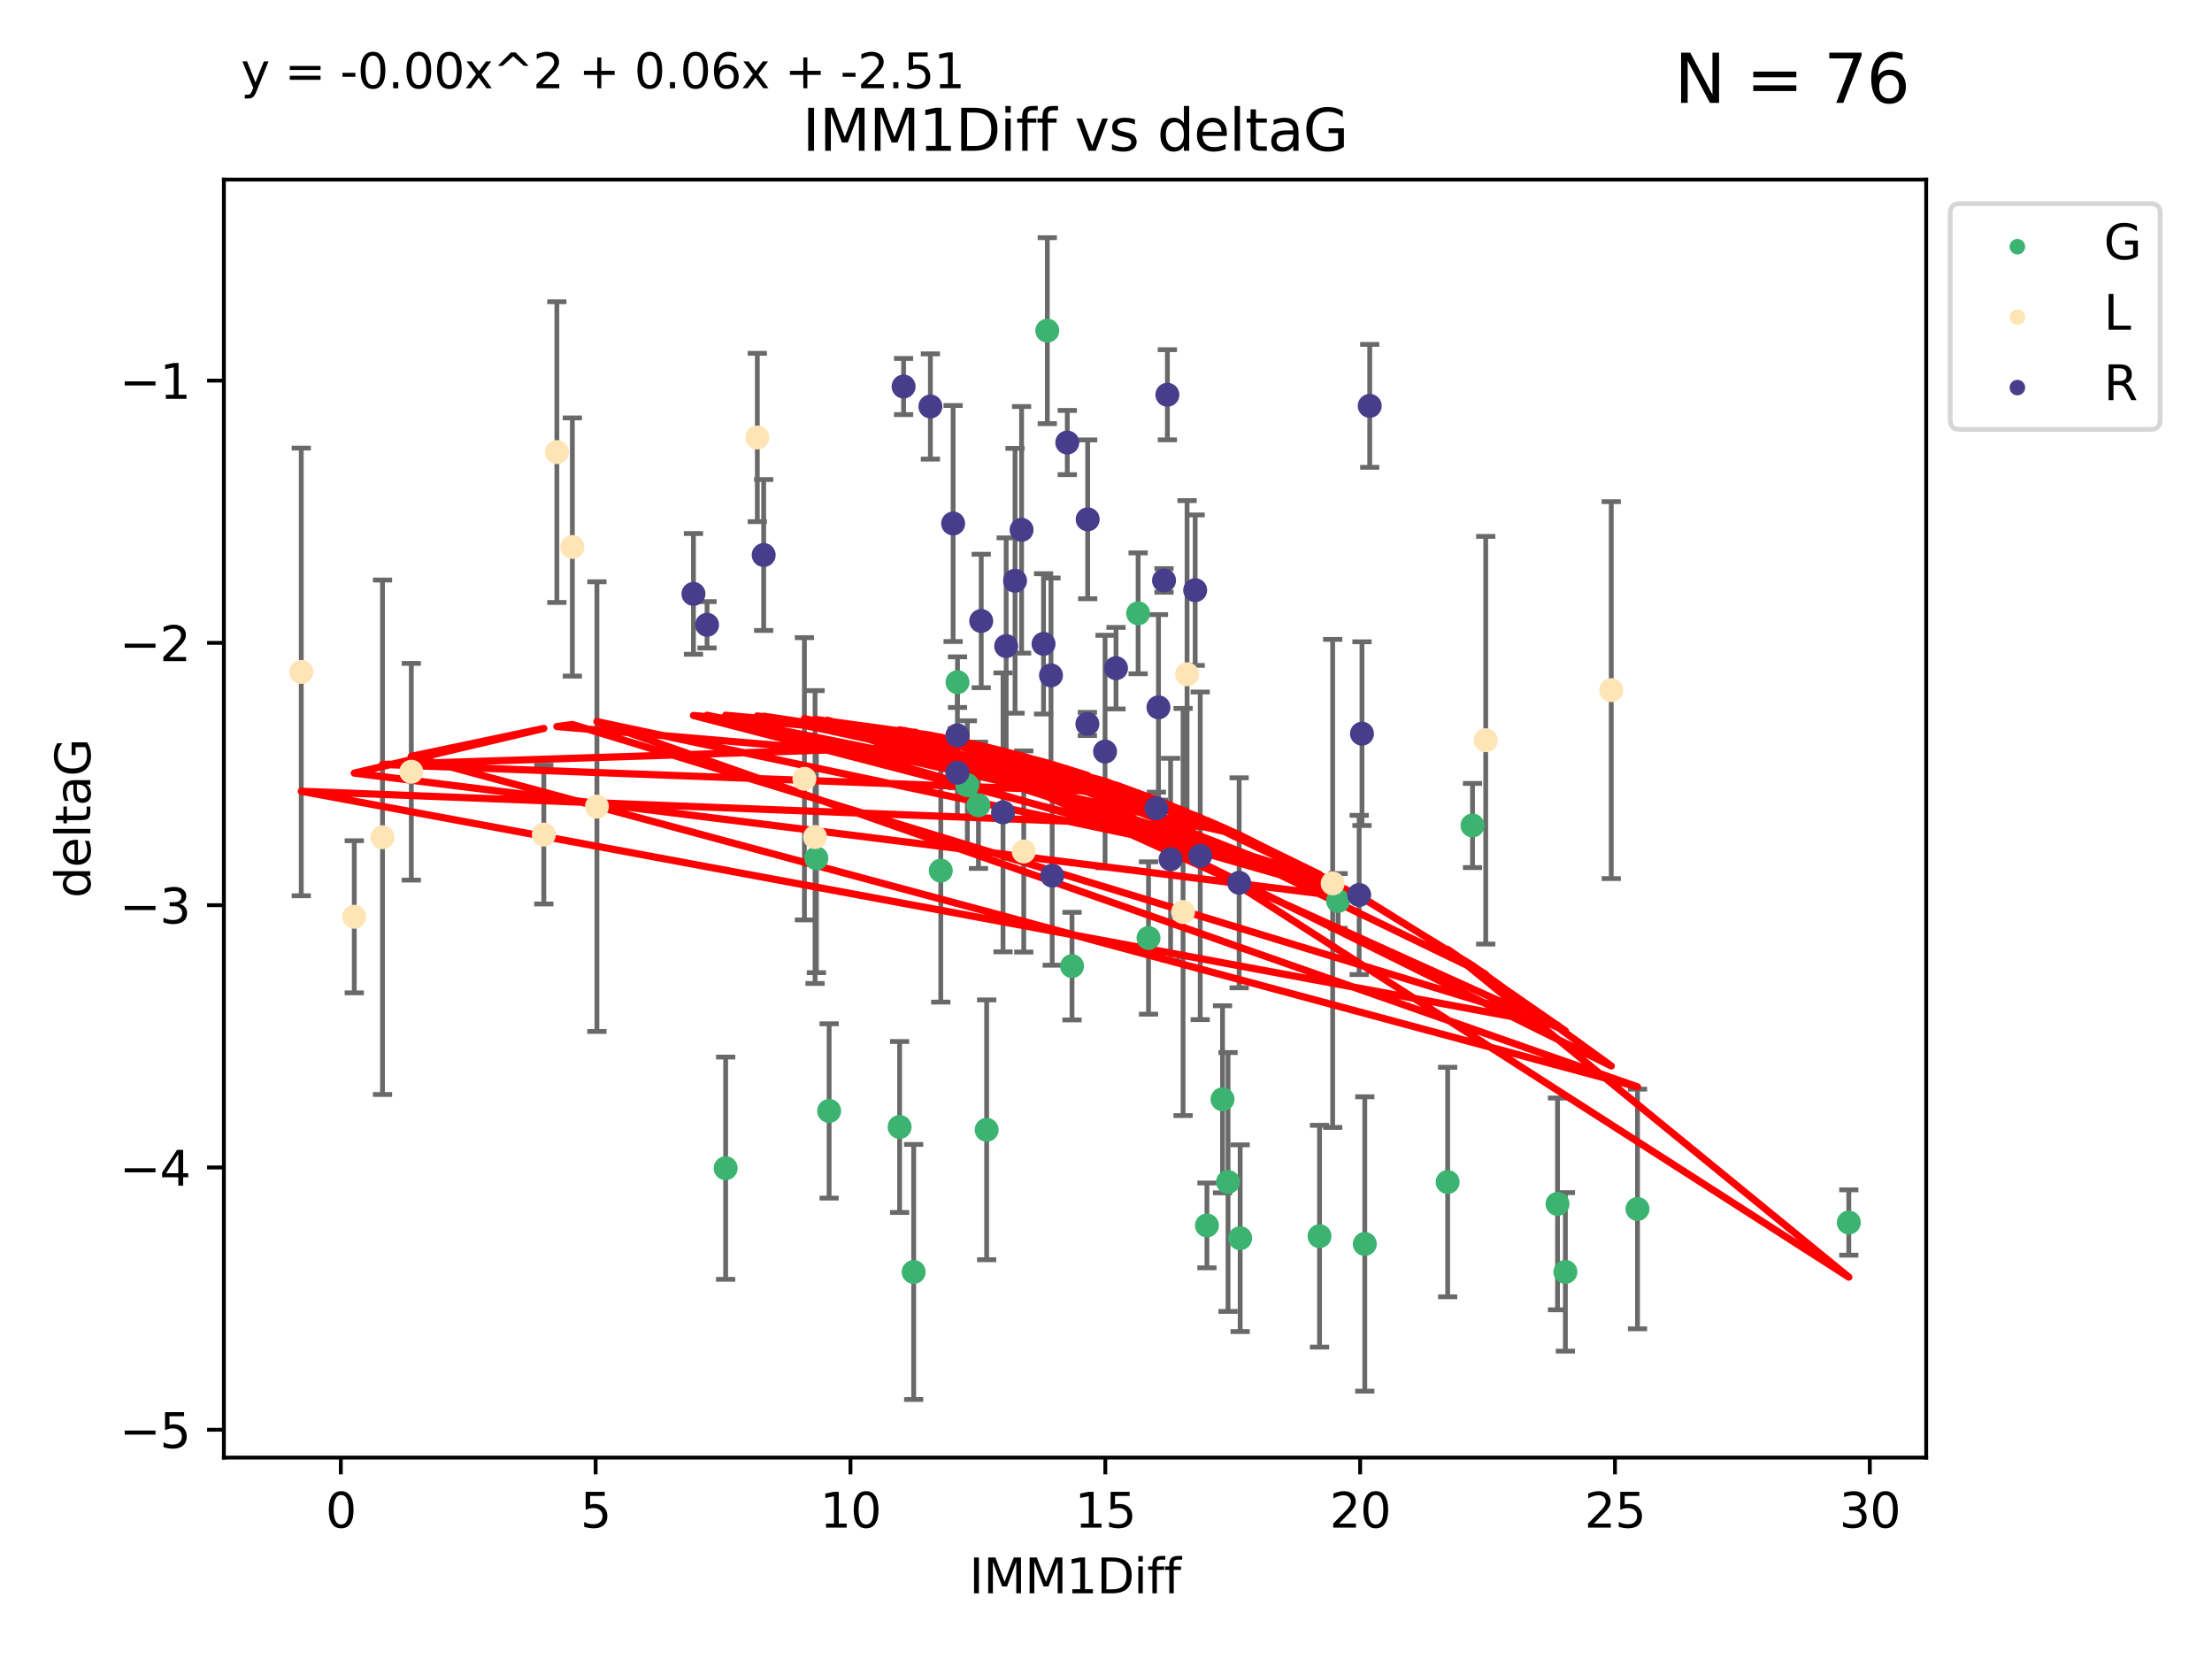 <?xml version="1.0" encoding="utf-8" standalone="no"?>
<!DOCTYPE svg PUBLIC "-//W3C//DTD SVG 1.1//EN"
  "http://www.w3.org/Graphics/SVG/1.1/DTD/svg11.dtd">
<svg xmlns:xlink="http://www.w3.org/1999/xlink" width="460.8pt" height="345.6pt" viewBox="0 0 460.8 345.6" xmlns="http://www.w3.org/2000/svg" version="1.1">
 <defs>
  <style type="text/css">*{stroke-linejoin: round; stroke-linecap: butt}</style>
 </defs>
 <g id="figure_1">
  <g id="patch_1">
   <path d="M 0 345.6 
L 460.8 345.6 
L 460.8 0 
L 0 0 
z
" style="fill: #ffffff"/>
  </g>
  <g id="axes_1">
   <g id="patch_2">
    <path d="M 46.64 303.64 
L 401.26 303.64 
L 401.26 37.411 
L 46.64 37.411 
z
" style="fill: #ffffff"/>
   </g>
   <g id="PathCollection_1">
    <defs>
     <path id="ma02cd288a6" d="M 0 1.118 
C 0.297 1.118 0.581 1 0.791 0.791 
C 1 0.581 1.118 0.297 1.118 0 
C 1.118 -0.297 1 -0.581 0.791 -0.791 
C 0.581 -1 0.297 -1.118 0 -1.118 
C -0.297 -1.118 -0.581 -1 -0.791 -0.791 
C -1 -0.581 -1.118 -0.297 -1.118 0 
C -1.118 0.297 -1 0.581 -0.791 0.791 
C -0.581 1 -0.297 1.118 0 1.118 
z
" style="stroke: #3cb371"/>
    </defs>
    <g clip-path="url(#p2b78aa87be)">
     <use xlink:href="#ma02cd288a6" x="190.336" y="264.972" style="fill: #3cb371; stroke: #3cb371"/>
     <use xlink:href="#ma02cd288a6" x="151.169" y="243.357" style="fill: #3cb371; stroke: #3cb371"/>
     <use xlink:href="#ma02cd288a6" x="284.309" y="259.141" style="fill: #3cb371; stroke: #3cb371"/>
     <use xlink:href="#ma02cd288a6" x="341.122" y="251.854" style="fill: #3cb371; stroke: #3cb371"/>
     <use xlink:href="#ma02cd288a6" x="274.881" y="257.518" style="fill: #3cb371; stroke: #3cb371"/>
     <use xlink:href="#ma02cd288a6" x="255.823" y="246.229" style="fill: #3cb371; stroke: #3cb371"/>
     <use xlink:href="#ma02cd288a6" x="251.427" y="255.28" style="fill: #3cb371; stroke: #3cb371"/>
     <use xlink:href="#ma02cd288a6" x="258.35" y="257.942" style="fill: #3cb371; stroke: #3cb371"/>
     <use xlink:href="#ma02cd288a6" x="199.467" y="142.106" style="fill: #3cb371; stroke: #3cb371"/>
     <use xlink:href="#ma02cd288a6" x="218.174" y="68.883" style="fill: #3cb371; stroke: #3cb371"/>
     <use xlink:href="#ma02cd288a6" x="385.141" y="254.674" style="fill: #3cb371; stroke: #3cb371"/>
     <use xlink:href="#ma02cd288a6" x="301.573" y="246.241" style="fill: #3cb371; stroke: #3cb371"/>
     <use xlink:href="#ma02cd288a6" x="326.098" y="264.956" style="fill: #3cb371; stroke: #3cb371"/>
     <use xlink:href="#ma02cd288a6" x="187.405" y="234.768" style="fill: #3cb371; stroke: #3cb371"/>
     <use xlink:href="#ma02cd288a6" x="223.324" y="201.259" style="fill: #3cb371; stroke: #3cb371"/>
     <use xlink:href="#ma02cd288a6" x="324.463" y="250.798" style="fill: #3cb371; stroke: #3cb371"/>
     <use xlink:href="#ma02cd288a6" x="254.676" y="229.002" style="fill: #3cb371; stroke: #3cb371"/>
     <use xlink:href="#ma02cd288a6" x="237.094" y="127.765" style="fill: #3cb371; stroke: #3cb371"/>
     <use xlink:href="#ma02cd288a6" x="203.83" y="167.759" style="fill: #3cb371; stroke: #3cb371"/>
     <use xlink:href="#ma02cd288a6" x="195.984" y="181.37" style="fill: #3cb371; stroke: #3cb371"/>
     <use xlink:href="#ma02cd288a6" x="278.746" y="187.683" style="fill: #3cb371; stroke: #3cb371"/>
     <use xlink:href="#ma02cd288a6" x="239.26" y="195.399" style="fill: #3cb371; stroke: #3cb371"/>
     <use xlink:href="#ma02cd288a6" x="170.068" y="178.803" style="fill: #3cb371; stroke: #3cb371"/>
     <use xlink:href="#ma02cd288a6" x="201.516" y="163.562" style="fill: #3cb371; stroke: #3cb371"/>
     <use xlink:href="#ma02cd288a6" x="205.54" y="235.362" style="fill: #3cb371; stroke: #3cb371"/>
     <use xlink:href="#ma02cd288a6" x="306.754" y="171.969" style="fill: #3cb371; stroke: #3cb371"/>
     <use xlink:href="#ma02cd288a6" x="172.722" y="231.428" style="fill: #3cb371; stroke: #3cb371"/>
    </g>
   </g>
   <g id="PathCollection_2">
    <defs>
     <path id="mabdaa6f703" d="M 0 1.118 
C 0.297 1.118 0.581 1 0.791 0.791 
C 1 0.581 1.118 0.297 1.118 0 
C 1.118 -0.297 1 -0.581 0.791 -0.791 
C 0.581 -1 0.297 -1.118 0 -1.118 
C -0.297 -1.118 -0.581 -1 -0.791 -0.791 
C -1 -0.581 -1.118 -0.297 -1.118 0 
C -1.118 0.297 -1 0.581 -0.791 0.791 
C -0.581 1 -0.297 1.118 0 1.118 
z
" style="stroke: #ffe4b5"/>
    </defs>
    <g clip-path="url(#p2b78aa87be)">
     <use xlink:href="#mabdaa6f703" x="73.801" y="190.979" style="fill: #ffe4b5; stroke: #ffe4b5"/>
     <use xlink:href="#mabdaa6f703" x="113.287" y="173.867" style="fill: #ffe4b5; stroke: #ffe4b5"/>
     <use xlink:href="#mabdaa6f703" x="85.682" y="160.77" style="fill: #ffe4b5; stroke: #ffe4b5"/>
     <use xlink:href="#mabdaa6f703" x="124.35" y="168.033" style="fill: #ffe4b5; stroke: #ffe4b5"/>
     <use xlink:href="#mabdaa6f703" x="116.005" y="94.182" style="fill: #ffe4b5; stroke: #ffe4b5"/>
     <use xlink:href="#mabdaa6f703" x="119.232" y="113.949" style="fill: #ffe4b5; stroke: #ffe4b5"/>
     <use xlink:href="#mabdaa6f703" x="62.759" y="139.975" style="fill: #ffe4b5; stroke: #ffe4b5"/>
     <use xlink:href="#mabdaa6f703" x="213.269" y="177.38" style="fill: #ffe4b5; stroke: #ffe4b5"/>
     <use xlink:href="#mabdaa6f703" x="157.762" y="91.135" style="fill: #ffe4b5; stroke: #ffe4b5"/>
     <use xlink:href="#mabdaa6f703" x="79.683" y="174.414" style="fill: #ffe4b5; stroke: #ffe4b5"/>
     <use xlink:href="#mabdaa6f703" x="169.791" y="174.371" style="fill: #ffe4b5; stroke: #ffe4b5"/>
     <use xlink:href="#mabdaa6f703" x="277.62" y="184.029" style="fill: #ffe4b5; stroke: #ffe4b5"/>
     <use xlink:href="#mabdaa6f703" x="247.287" y="140.463" style="fill: #ffe4b5; stroke: #ffe4b5"/>
     <use xlink:href="#mabdaa6f703" x="246.459" y="189.987" style="fill: #ffe4b5; stroke: #ffe4b5"/>
     <use xlink:href="#mabdaa6f703" x="167.572" y="162.236" style="fill: #ffe4b5; stroke: #ffe4b5"/>
     <use xlink:href="#mabdaa6f703" x="309.504" y="154.198" style="fill: #ffe4b5; stroke: #ffe4b5"/>
     <use xlink:href="#mabdaa6f703" x="335.654" y="143.764" style="fill: #ffe4b5; stroke: #ffe4b5"/>
    </g>
   </g>
   <g id="PathCollection_3">
    <defs>
     <path id="m73ac30bf54" d="M 0 1.118 
C 0.297 1.118 0.581 1 0.791 0.791 
C 1 0.581 1.118 0.297 1.118 0 
C 1.118 -0.297 1 -0.581 0.791 -0.791 
C 0.581 -1 0.297 -1.118 0 -1.118 
C -0.297 -1.118 -0.581 -1 -0.791 -0.791 
C -1 -0.581 -1.118 -0.297 -1.118 0 
C -1.118 0.297 -1 0.581 -0.791 0.791 
C -0.581 1 -0.297 1.118 0 1.118 
z
" style="stroke: #483d8b"/>
    </defs>
    <g clip-path="url(#p2b78aa87be)">
     <use xlink:href="#m73ac30bf54" x="144.459" y="123.719" style="fill: #483d8b; stroke: #483d8b"/>
     <use xlink:href="#m73ac30bf54" x="230.204" y="156.565" style="fill: #483d8b; stroke: #483d8b"/>
     <use xlink:href="#m73ac30bf54" x="250.026" y="178.28" style="fill: #483d8b; stroke: #483d8b"/>
     <use xlink:href="#m73ac30bf54" x="258.138" y="183.902" style="fill: #483d8b; stroke: #483d8b"/>
     <use xlink:href="#m73ac30bf54" x="147.294" y="130.157" style="fill: #483d8b; stroke: #483d8b"/>
     <use xlink:href="#m73ac30bf54" x="204.404" y="129.36" style="fill: #483d8b; stroke: #483d8b"/>
     <use xlink:href="#m73ac30bf54" x="188.234" y="80.519" style="fill: #483d8b; stroke: #483d8b"/>
     <use xlink:href="#m73ac30bf54" x="199.445" y="160.968" style="fill: #483d8b; stroke: #483d8b"/>
     <use xlink:href="#m73ac30bf54" x="226.519" y="150.812" style="fill: #483d8b; stroke: #483d8b"/>
     <use xlink:href="#m73ac30bf54" x="212.813" y="110.37" style="fill: #483d8b; stroke: #483d8b"/>
     <use xlink:href="#m73ac30bf54" x="211.454" y="120.983" style="fill: #483d8b; stroke: #483d8b"/>
     <use xlink:href="#m73ac30bf54" x="159.089" y="115.619" style="fill: #483d8b; stroke: #483d8b"/>
     <use xlink:href="#m73ac30bf54" x="243.857" y="178.995" style="fill: #483d8b; stroke: #483d8b"/>
     <use xlink:href="#m73ac30bf54" x="193.818" y="84.676" style="fill: #483d8b; stroke: #483d8b"/>
     <use xlink:href="#m73ac30bf54" x="209.606" y="134.596" style="fill: #483d8b; stroke: #483d8b"/>
     <use xlink:href="#m73ac30bf54" x="240.895" y="168.386" style="fill: #483d8b; stroke: #483d8b"/>
     <use xlink:href="#m73ac30bf54" x="217.389" y="134.129" style="fill: #483d8b; stroke: #483d8b"/>
     <use xlink:href="#m73ac30bf54" x="226.583" y="108.187" style="fill: #483d8b; stroke: #483d8b"/>
     <use xlink:href="#m73ac30bf54" x="219.193" y="182.412" style="fill: #483d8b; stroke: #483d8b"/>
     <use xlink:href="#m73ac30bf54" x="199.445" y="153.191" style="fill: #483d8b; stroke: #483d8b"/>
     <use xlink:href="#m73ac30bf54" x="222.336" y="92.189" style="fill: #483d8b; stroke: #483d8b"/>
     <use xlink:href="#m73ac30bf54" x="208.948" y="169.229" style="fill: #483d8b; stroke: #483d8b"/>
     <use xlink:href="#m73ac30bf54" x="242.488" y="120.915" style="fill: #483d8b; stroke: #483d8b"/>
     <use xlink:href="#m73ac30bf54" x="283.725" y="152.834" style="fill: #483d8b; stroke: #483d8b"/>
     <use xlink:href="#m73ac30bf54" x="243.188" y="82.238" style="fill: #483d8b; stroke: #483d8b"/>
     <use xlink:href="#m73ac30bf54" x="232.486" y="139.191" style="fill: #483d8b; stroke: #483d8b"/>
     <use xlink:href="#m73ac30bf54" x="241.33" y="147.356" style="fill: #483d8b; stroke: #483d8b"/>
     <use xlink:href="#m73ac30bf54" x="218.939" y="140.689" style="fill: #483d8b; stroke: #483d8b"/>
     <use xlink:href="#m73ac30bf54" x="285.339" y="84.549" style="fill: #483d8b; stroke: #483d8b"/>
     <use xlink:href="#m73ac30bf54" x="198.554" y="109.055" style="fill: #483d8b; stroke: #483d8b"/>
     <use xlink:href="#m73ac30bf54" x="283.141" y="186.434" style="fill: #483d8b; stroke: #483d8b"/>
     <use xlink:href="#m73ac30bf54" x="248.975" y="122.945" style="fill: #483d8b; stroke: #483d8b"/>
    </g>
   </g>
   <g id="matplotlib.axis_1">
    <g id="xtick_1">
     <g id="line2d_1">
      <defs>
       <path id="m3b23206d11" d="M 0 0 
L 0 3.5 
" style="stroke: #000000; stroke-width: 0.8"/>
      </defs>
      <g>
       <use xlink:href="#m3b23206d11" x="70.998" y="303.64" style="stroke: #000000; stroke-width: 0.8"/>
      </g>
     </g>
     <g id="text_1">
      <!-- 0 -->
      <g transform="translate(67.817 318.238)scale(0.1 -0.1)">
       <defs>
        <path id="DejaVuSans-30" d="M 2034 4250 
Q 1547 4250 1301 3770 
Q 1056 3291 1056 2328 
Q 1056 1369 1301 889 
Q 1547 409 2034 409 
Q 2525 409 2770 889 
Q 3016 1369 3016 2328 
Q 3016 3291 2770 3770 
Q 2525 4250 2034 4250 
z
M 2034 4750 
Q 2819 4750 3233 4129 
Q 3647 3509 3647 2328 
Q 3647 1150 3233 529 
Q 2819 -91 2034 -91 
Q 1250 -91 836 529 
Q 422 1150 422 2328 
Q 422 3509 836 4129 
Q 1250 4750 2034 4750 
z
" transform="scale(0.016)"/>
       </defs>
       <use xlink:href="#DejaVuSans-30"/>
      </g>
     </g>
    </g>
    <g id="xtick_2">
     <g id="line2d_2">
      <g>
       <use xlink:href="#m3b23206d11" x="124.084" y="303.64" style="stroke: #000000; stroke-width: 0.8"/>
      </g>
     </g>
     <g id="text_2">
      <!-- 5 -->
      <g transform="translate(120.903 318.238)scale(0.1 -0.1)">
       <defs>
        <path id="DejaVuSans-35" d="M 691 4666 
L 3169 4666 
L 3169 4134 
L 1269 4134 
L 1269 2991 
Q 1406 3038 1543 3061 
Q 1681 3084 1819 3084 
Q 2600 3084 3056 2656 
Q 3513 2228 3513 1497 
Q 3513 744 3044 326 
Q 2575 -91 1722 -91 
Q 1428 -91 1123 -41 
Q 819 9 494 109 
L 494 744 
Q 775 591 1075 516 
Q 1375 441 1709 441 
Q 2250 441 2565 725 
Q 2881 1009 2881 1497 
Q 2881 1984 2565 2268 
Q 2250 2553 1709 2553 
Q 1456 2553 1204 2497 
Q 953 2441 691 2322 
L 691 4666 
z
" transform="scale(0.016)"/>
       </defs>
       <use xlink:href="#DejaVuSans-35"/>
      </g>
     </g>
    </g>
    <g id="xtick_3">
     <g id="line2d_3">
      <g>
       <use xlink:href="#m3b23206d11" x="177.17" y="303.64" style="stroke: #000000; stroke-width: 0.8"/>
      </g>
     </g>
     <g id="text_3">
      <!-- 10 -->
      <g transform="translate(170.808 318.238)scale(0.1 -0.1)">
       <defs>
        <path id="DejaVuSans-31" d="M 794 531 
L 1825 531 
L 1825 4091 
L 703 3866 
L 703 4441 
L 1819 4666 
L 2450 4666 
L 2450 531 
L 3481 531 
L 3481 0 
L 794 0 
L 794 531 
z
" transform="scale(0.016)"/>
       </defs>
       <use xlink:href="#DejaVuSans-31"/>
       <use xlink:href="#DejaVuSans-30" x="63.623"/>
      </g>
     </g>
    </g>
    <g id="xtick_4">
     <g id="line2d_4">
      <g>
       <use xlink:href="#m3b23206d11" x="230.257" y="303.64" style="stroke: #000000; stroke-width: 0.8"/>
      </g>
     </g>
     <g id="text_4">
      <!-- 15 -->
      <g transform="translate(223.894 318.238)scale(0.1 -0.1)">
       <use xlink:href="#DejaVuSans-31"/>
       <use xlink:href="#DejaVuSans-35" x="63.623"/>
      </g>
     </g>
    </g>
    <g id="xtick_5">
     <g id="line2d_5">
      <g>
       <use xlink:href="#m3b23206d11" x="283.343" y="303.64" style="stroke: #000000; stroke-width: 0.8"/>
      </g>
     </g>
     <g id="text_5">
      <!-- 20 -->
      <g transform="translate(276.98 318.238)scale(0.1 -0.1)">
       <defs>
        <path id="DejaVuSans-32" d="M 1228 531 
L 3431 531 
L 3431 0 
L 469 0 
L 469 531 
Q 828 903 1448 1529 
Q 2069 2156 2228 2338 
Q 2531 2678 2651 2914 
Q 2772 3150 2772 3378 
Q 2772 3750 2511 3984 
Q 2250 4219 1831 4219 
Q 1534 4219 1204 4116 
Q 875 4013 500 3803 
L 500 4441 
Q 881 4594 1212 4672 
Q 1544 4750 1819 4750 
Q 2544 4750 2975 4387 
Q 3406 4025 3406 3419 
Q 3406 3131 3298 2873 
Q 3191 2616 2906 2266 
Q 2828 2175 2409 1742 
Q 1991 1309 1228 531 
z
" transform="scale(0.016)"/>
       </defs>
       <use xlink:href="#DejaVuSans-32"/>
       <use xlink:href="#DejaVuSans-30" x="63.623"/>
      </g>
     </g>
    </g>
    <g id="xtick_6">
     <g id="line2d_6">
      <g>
       <use xlink:href="#m3b23206d11" x="336.429" y="303.64" style="stroke: #000000; stroke-width: 0.8"/>
      </g>
     </g>
     <g id="text_6">
      <!-- 25 -->
      <g transform="translate(330.067 318.238)scale(0.1 -0.1)">
       <use xlink:href="#DejaVuSans-32"/>
       <use xlink:href="#DejaVuSans-35" x="63.623"/>
      </g>
     </g>
    </g>
    <g id="xtick_7">
     <g id="line2d_7">
      <g>
       <use xlink:href="#m3b23206d11" x="389.515" y="303.64" style="stroke: #000000; stroke-width: 0.8"/>
      </g>
     </g>
     <g id="text_7">
      <!-- 30 -->
      <g transform="translate(383.153 318.238)scale(0.1 -0.1)">
       <defs>
        <path id="DejaVuSans-33" d="M 2597 2516 
Q 3050 2419 3304 2112 
Q 3559 1806 3559 1356 
Q 3559 666 3084 287 
Q 2609 -91 1734 -91 
Q 1441 -91 1130 -33 
Q 819 25 488 141 
L 488 750 
Q 750 597 1062 519 
Q 1375 441 1716 441 
Q 2309 441 2620 675 
Q 2931 909 2931 1356 
Q 2931 1769 2642 2001 
Q 2353 2234 1838 2234 
L 1294 2234 
L 1294 2753 
L 1863 2753 
Q 2328 2753 2575 2939 
Q 2822 3125 2822 3475 
Q 2822 3834 2567 4026 
Q 2313 4219 1838 4219 
Q 1578 4219 1281 4162 
Q 984 4106 628 3988 
L 628 4550 
Q 988 4650 1302 4700 
Q 1616 4750 1894 4750 
Q 2613 4750 3031 4423 
Q 3450 4097 3450 3541 
Q 3450 3153 3228 2886 
Q 3006 2619 2597 2516 
z
" transform="scale(0.016)"/>
       </defs>
       <use xlink:href="#DejaVuSans-33"/>
       <use xlink:href="#DejaVuSans-30" x="63.623"/>
      </g>
     </g>
    </g>
    <g id="text_8">
     <!-- IMM1Diff -->
     <g transform="translate(201.906 331.917)scale(0.1 -0.1)">
      <defs>
       <path id="DejaVuSans-49" d="M 628 4666 
L 1259 4666 
L 1259 0 
L 628 0 
L 628 4666 
z
" transform="scale(0.016)"/>
       <path id="DejaVuSans-4d" d="M 628 4666 
L 1569 4666 
L 2759 1491 
L 3956 4666 
L 4897 4666 
L 4897 0 
L 4281 0 
L 4281 4097 
L 3078 897 
L 2444 897 
L 1241 4097 
L 1241 0 
L 628 0 
L 628 4666 
z
" transform="scale(0.016)"/>
       <path id="DejaVuSans-44" d="M 1259 4147 
L 1259 519 
L 2022 519 
Q 2988 519 3436 956 
Q 3884 1394 3884 2338 
Q 3884 3275 3436 3711 
Q 2988 4147 2022 4147 
L 1259 4147 
z
M 628 4666 
L 1925 4666 
Q 3281 4666 3915 4102 
Q 4550 3538 4550 2338 
Q 4550 1131 3912 565 
Q 3275 0 1925 0 
L 628 0 
L 628 4666 
z
" transform="scale(0.016)"/>
       <path id="DejaVuSans-69" d="M 603 3500 
L 1178 3500 
L 1178 0 
L 603 0 
L 603 3500 
z
M 603 4863 
L 1178 4863 
L 1178 4134 
L 603 4134 
L 603 4863 
z
" transform="scale(0.016)"/>
       <path id="DejaVuSans-66" d="M 2375 4863 
L 2375 4384 
L 1825 4384 
Q 1516 4384 1395 4259 
Q 1275 4134 1275 3809 
L 1275 3500 
L 2222 3500 
L 2222 3053 
L 1275 3053 
L 1275 0 
L 697 0 
L 697 3053 
L 147 3053 
L 147 3500 
L 697 3500 
L 697 3744 
Q 697 4328 969 4595 
Q 1241 4863 1831 4863 
L 2375 4863 
z
" transform="scale(0.016)"/>
      </defs>
      <use xlink:href="#DejaVuSans-49"/>
      <use xlink:href="#DejaVuSans-4d" x="29.492"/>
      <use xlink:href="#DejaVuSans-4d" x="115.771"/>
      <use xlink:href="#DejaVuSans-31" x="202.051"/>
      <use xlink:href="#DejaVuSans-44" x="265.674"/>
      <use xlink:href="#DejaVuSans-69" x="342.676"/>
      <use xlink:href="#DejaVuSans-66" x="370.459"/>
      <use xlink:href="#DejaVuSans-66" x="405.664"/>
     </g>
    </g>
   </g>
   <g id="matplotlib.axis_2">
    <g id="ytick_1">
     <g id="line2d_8">
      <defs>
       <path id="m4f8fcbf523" d="M 0 0 
L -3.5 0 
" style="stroke: #000000; stroke-width: 0.8"/>
      </defs>
      <g>
       <use xlink:href="#m4f8fcbf523" x="46.64" y="297.844" style="stroke: #000000; stroke-width: 0.8"/>
      </g>
     </g>
     <g id="text_9">
      <!-- −5 -->
      <g transform="translate(24.898 301.643)scale(0.1 -0.1)">
       <defs>
        <path id="DejaVuSans-2212" d="M 678 2272 
L 4684 2272 
L 4684 1741 
L 678 1741 
L 678 2272 
z
" transform="scale(0.016)"/>
       </defs>
       <use xlink:href="#DejaVuSans-2212"/>
       <use xlink:href="#DejaVuSans-35" x="83.789"/>
      </g>
     </g>
    </g>
    <g id="ytick_2">
     <g id="line2d_9">
      <g>
       <use xlink:href="#m4f8fcbf523" x="46.64" y="243.204" style="stroke: #000000; stroke-width: 0.8"/>
      </g>
     </g>
     <g id="text_10">
      <!-- −4 -->
      <g transform="translate(24.898 247.003)scale(0.1 -0.1)">
       <defs>
        <path id="DejaVuSans-34" d="M 2419 4116 
L 825 1625 
L 2419 1625 
L 2419 4116 
z
M 2253 4666 
L 3047 4666 
L 3047 1625 
L 3713 1625 
L 3713 1100 
L 3047 1100 
L 3047 0 
L 2419 0 
L 2419 1100 
L 313 1100 
L 313 1709 
L 2253 4666 
z
" transform="scale(0.016)"/>
       </defs>
       <use xlink:href="#DejaVuSans-2212"/>
       <use xlink:href="#DejaVuSans-34" x="83.789"/>
      </g>
     </g>
    </g>
    <g id="ytick_3">
     <g id="line2d_10">
      <g>
       <use xlink:href="#m4f8fcbf523" x="46.64" y="188.564" style="stroke: #000000; stroke-width: 0.8"/>
      </g>
     </g>
     <g id="text_11">
      <!-- −3 -->
      <g transform="translate(24.898 192.364)scale(0.1 -0.1)">
       <use xlink:href="#DejaVuSans-2212"/>
       <use xlink:href="#DejaVuSans-33" x="83.789"/>
      </g>
     </g>
    </g>
    <g id="ytick_4">
     <g id="line2d_11">
      <g>
       <use xlink:href="#m4f8fcbf523" x="46.64" y="133.924" style="stroke: #000000; stroke-width: 0.8"/>
      </g>
     </g>
     <g id="text_12">
      <!-- −2 -->
      <g transform="translate(24.898 137.724)scale(0.1 -0.1)">
       <use xlink:href="#DejaVuSans-2212"/>
       <use xlink:href="#DejaVuSans-32" x="83.789"/>
      </g>
     </g>
    </g>
    <g id="ytick_5">
     <g id="line2d_12">
      <g>
       <use xlink:href="#m4f8fcbf523" x="46.64" y="79.284" style="stroke: #000000; stroke-width: 0.8"/>
      </g>
     </g>
     <g id="text_13">
      <!-- −1 -->
      <g transform="translate(24.898 83.084)scale(0.1 -0.1)">
       <use xlink:href="#DejaVuSans-2212"/>
       <use xlink:href="#DejaVuSans-31" x="83.789"/>
      </g>
     </g>
    </g>
    <g id="text_14">
     <!-- deltaG -->
     <g transform="translate(18.818 187.064)rotate(-90)scale(0.1 -0.1)">
      <defs>
       <path id="DejaVuSans-64" d="M 2906 2969 
L 2906 4863 
L 3481 4863 
L 3481 0 
L 2906 0 
L 2906 525 
Q 2725 213 2448 61 
Q 2172 -91 1784 -91 
Q 1150 -91 751 415 
Q 353 922 353 1747 
Q 353 2572 751 3078 
Q 1150 3584 1784 3584 
Q 2172 3584 2448 3432 
Q 2725 3281 2906 2969 
z
M 947 1747 
Q 947 1113 1208 752 
Q 1469 391 1925 391 
Q 2381 391 2643 752 
Q 2906 1113 2906 1747 
Q 2906 2381 2643 2742 
Q 2381 3103 1925 3103 
Q 1469 3103 1208 2742 
Q 947 2381 947 1747 
z
" transform="scale(0.016)"/>
       <path id="DejaVuSans-65" d="M 3597 1894 
L 3597 1613 
L 953 1613 
Q 991 1019 1311 708 
Q 1631 397 2203 397 
Q 2534 397 2845 478 
Q 3156 559 3463 722 
L 3463 178 
Q 3153 47 2828 -22 
Q 2503 -91 2169 -91 
Q 1331 -91 842 396 
Q 353 884 353 1716 
Q 353 2575 817 3079 
Q 1281 3584 2069 3584 
Q 2775 3584 3186 3129 
Q 3597 2675 3597 1894 
z
M 3022 2063 
Q 3016 2534 2758 2815 
Q 2500 3097 2075 3097 
Q 1594 3097 1305 2825 
Q 1016 2553 972 2059 
L 3022 2063 
z
" transform="scale(0.016)"/>
       <path id="DejaVuSans-6c" d="M 603 4863 
L 1178 4863 
L 1178 0 
L 603 0 
L 603 4863 
z
" transform="scale(0.016)"/>
       <path id="DejaVuSans-74" d="M 1172 4494 
L 1172 3500 
L 2356 3500 
L 2356 3053 
L 1172 3053 
L 1172 1153 
Q 1172 725 1289 603 
Q 1406 481 1766 481 
L 2356 481 
L 2356 0 
L 1766 0 
Q 1100 0 847 248 
Q 594 497 594 1153 
L 594 3053 
L 172 3053 
L 172 3500 
L 594 3500 
L 594 4494 
L 1172 4494 
z
" transform="scale(0.016)"/>
       <path id="DejaVuSans-61" d="M 2194 1759 
Q 1497 1759 1228 1600 
Q 959 1441 959 1056 
Q 959 750 1161 570 
Q 1363 391 1709 391 
Q 2188 391 2477 730 
Q 2766 1069 2766 1631 
L 2766 1759 
L 2194 1759 
z
M 3341 1997 
L 3341 0 
L 2766 0 
L 2766 531 
Q 2569 213 2275 61 
Q 1981 -91 1556 -91 
Q 1019 -91 701 211 
Q 384 513 384 1019 
Q 384 1609 779 1909 
Q 1175 2209 1959 2209 
L 2766 2209 
L 2766 2266 
Q 2766 2663 2505 2880 
Q 2244 3097 1772 3097 
Q 1472 3097 1187 3025 
Q 903 2953 641 2809 
L 641 3341 
Q 956 3463 1253 3523 
Q 1550 3584 1831 3584 
Q 2591 3584 2966 3190 
Q 3341 2797 3341 1997 
z
" transform="scale(0.016)"/>
       <path id="DejaVuSans-47" d="M 3809 666 
L 3809 1919 
L 2778 1919 
L 2778 2438 
L 4434 2438 
L 4434 434 
Q 4069 175 3628 42 
Q 3188 -91 2688 -91 
Q 1594 -91 976 548 
Q 359 1188 359 2328 
Q 359 3472 976 4111 
Q 1594 4750 2688 4750 
Q 3144 4750 3555 4637 
Q 3966 4525 4313 4306 
L 4313 3634 
Q 3963 3931 3569 4081 
Q 3175 4231 2741 4231 
Q 1884 4231 1454 3753 
Q 1025 3275 1025 2328 
Q 1025 1384 1454 906 
Q 1884 428 2741 428 
Q 3075 428 3337 486 
Q 3600 544 3809 666 
z
" transform="scale(0.016)"/>
      </defs>
      <use xlink:href="#DejaVuSans-64"/>
      <use xlink:href="#DejaVuSans-65" x="63.477"/>
      <use xlink:href="#DejaVuSans-6c" x="125"/>
      <use xlink:href="#DejaVuSans-74" x="152.783"/>
      <use xlink:href="#DejaVuSans-61" x="191.992"/>
      <use xlink:href="#DejaVuSans-47" x="253.271"/>
     </g>
    </g>
   </g>
   <g id="LineCollection_1">
    <path d="M 190.336 291.539 
L 190.336 238.405 
" clip-path="url(#p2b78aa87be)" style="fill: none; stroke: #696969"/>
    <path d="M 151.169 266.51 
L 151.169 220.204 
" clip-path="url(#p2b78aa87be)" style="fill: none; stroke: #696969"/>
    <path d="M 284.309 289.801 
L 284.309 228.482 
" clip-path="url(#p2b78aa87be)" style="fill: none; stroke: #696969"/>
    <path d="M 341.122 276.82 
L 341.122 226.888 
" clip-path="url(#p2b78aa87be)" style="fill: none; stroke: #696969"/>
    <path d="M 274.881 280.619 
L 274.881 234.417 
" clip-path="url(#p2b78aa87be)" style="fill: none; stroke: #696969"/>
    <path d="M 255.823 273.192 
L 255.823 219.267 
" clip-path="url(#p2b78aa87be)" style="fill: none; stroke: #696969"/>
    <path d="M 251.427 264.116 
L 251.427 246.445 
" clip-path="url(#p2b78aa87be)" style="fill: none; stroke: #696969"/>
    <path d="M 258.35 277.391 
L 258.35 238.493 
" clip-path="url(#p2b78aa87be)" style="fill: none; stroke: #696969"/>
    <path d="M 199.467 147.375 
L 199.467 136.837 
" clip-path="url(#p2b78aa87be)" style="fill: none; stroke: #696969"/>
    <path d="M 218.174 88.254 
L 218.174 49.513 
" clip-path="url(#p2b78aa87be)" style="fill: none; stroke: #696969"/>
    <path d="M 385.141 261.477 
L 385.141 247.87 
" clip-path="url(#p2b78aa87be)" style="fill: none; stroke: #696969"/>
    <path d="M 301.573 270.142 
L 301.573 222.34 
" clip-path="url(#p2b78aa87be)" style="fill: none; stroke: #696969"/>
    <path d="M 326.098 281.463 
L 326.098 248.45 
" clip-path="url(#p2b78aa87be)" style="fill: none; stroke: #696969"/>
    <path d="M 187.405 252.578 
L 187.405 216.959 
" clip-path="url(#p2b78aa87be)" style="fill: none; stroke: #696969"/>
    <path d="M 223.324 212.466 
L 223.324 190.051 
" clip-path="url(#p2b78aa87be)" style="fill: none; stroke: #696969"/>
    <path d="M 324.463 272.857 
L 324.463 228.74 
" clip-path="url(#p2b78aa87be)" style="fill: none; stroke: #696969"/>
    <path d="M 254.676 248.489 
L 254.676 209.516 
" clip-path="url(#p2b78aa87be)" style="fill: none; stroke: #696969"/>
    <path d="M 237.094 140.357 
L 237.094 115.174 
" clip-path="url(#p2b78aa87be)" style="fill: none; stroke: #696969"/>
    <path d="M 203.83 180.911 
L 203.83 154.608 
" clip-path="url(#p2b78aa87be)" style="fill: none; stroke: #696969"/>
    <path d="M 195.984 208.753 
L 195.984 153.986 
" clip-path="url(#p2b78aa87be)" style="fill: none; stroke: #696969"/>
    <path d="M 278.746 193.382 
L 278.746 181.984 
" clip-path="url(#p2b78aa87be)" style="fill: none; stroke: #696969"/>
    <path d="M 239.26 211.267 
L 239.26 179.53 
" clip-path="url(#p2b78aa87be)" style="fill: none; stroke: #696969"/>
    <path d="M 170.068 202.627 
L 170.068 154.978 
" clip-path="url(#p2b78aa87be)" style="fill: none; stroke: #696969"/>
    <path d="M 201.516 176.973 
L 201.516 150.151 
" clip-path="url(#p2b78aa87be)" style="fill: none; stroke: #696969"/>
    <path d="M 205.54 262.421 
L 205.54 208.303 
" clip-path="url(#p2b78aa87be)" style="fill: none; stroke: #696969"/>
    <path d="M 306.754 180.734 
L 306.754 163.205 
" clip-path="url(#p2b78aa87be)" style="fill: none; stroke: #696969"/>
    <path d="M 172.722 249.586 
L 172.722 213.27 
" clip-path="url(#p2b78aa87be)" style="fill: none; stroke: #696969"/>
   </g>
   <g id="line2d_13">
    <defs>
     <path id="m403e4d7ed2" d="M 2 0 
L -2 -0 
" style="stroke: #696969"/>
    </defs>
    <g clip-path="url(#p2b78aa87be)">
     <use xlink:href="#m403e4d7ed2" x="190.336" y="291.539" style="fill: #696969; stroke: #696969"/>
     <use xlink:href="#m403e4d7ed2" x="151.169" y="266.51" style="fill: #696969; stroke: #696969"/>
     <use xlink:href="#m403e4d7ed2" x="284.309" y="289.801" style="fill: #696969; stroke: #696969"/>
     <use xlink:href="#m403e4d7ed2" x="341.122" y="276.82" style="fill: #696969; stroke: #696969"/>
     <use xlink:href="#m403e4d7ed2" x="274.881" y="280.619" style="fill: #696969; stroke: #696969"/>
     <use xlink:href="#m403e4d7ed2" x="255.823" y="273.192" style="fill: #696969; stroke: #696969"/>
     <use xlink:href="#m403e4d7ed2" x="251.427" y="264.116" style="fill: #696969; stroke: #696969"/>
     <use xlink:href="#m403e4d7ed2" x="258.35" y="277.391" style="fill: #696969; stroke: #696969"/>
     <use xlink:href="#m403e4d7ed2" x="199.467" y="147.375" style="fill: #696969; stroke: #696969"/>
     <use xlink:href="#m403e4d7ed2" x="218.174" y="88.254" style="fill: #696969; stroke: #696969"/>
     <use xlink:href="#m403e4d7ed2" x="385.141" y="261.477" style="fill: #696969; stroke: #696969"/>
     <use xlink:href="#m403e4d7ed2" x="301.573" y="270.142" style="fill: #696969; stroke: #696969"/>
     <use xlink:href="#m403e4d7ed2" x="326.098" y="281.463" style="fill: #696969; stroke: #696969"/>
     <use xlink:href="#m403e4d7ed2" x="187.405" y="252.578" style="fill: #696969; stroke: #696969"/>
     <use xlink:href="#m403e4d7ed2" x="223.324" y="212.466" style="fill: #696969; stroke: #696969"/>
     <use xlink:href="#m403e4d7ed2" x="324.463" y="272.857" style="fill: #696969; stroke: #696969"/>
     <use xlink:href="#m403e4d7ed2" x="254.676" y="248.489" style="fill: #696969; stroke: #696969"/>
     <use xlink:href="#m403e4d7ed2" x="237.094" y="140.357" style="fill: #696969; stroke: #696969"/>
     <use xlink:href="#m403e4d7ed2" x="203.83" y="180.911" style="fill: #696969; stroke: #696969"/>
     <use xlink:href="#m403e4d7ed2" x="195.984" y="208.753" style="fill: #696969; stroke: #696969"/>
     <use xlink:href="#m403e4d7ed2" x="278.746" y="193.382" style="fill: #696969; stroke: #696969"/>
     <use xlink:href="#m403e4d7ed2" x="239.26" y="211.267" style="fill: #696969; stroke: #696969"/>
     <use xlink:href="#m403e4d7ed2" x="170.068" y="202.627" style="fill: #696969; stroke: #696969"/>
     <use xlink:href="#m403e4d7ed2" x="201.516" y="176.973" style="fill: #696969; stroke: #696969"/>
     <use xlink:href="#m403e4d7ed2" x="205.54" y="262.421" style="fill: #696969; stroke: #696969"/>
     <use xlink:href="#m403e4d7ed2" x="306.754" y="180.734" style="fill: #696969; stroke: #696969"/>
     <use xlink:href="#m403e4d7ed2" x="172.722" y="249.586" style="fill: #696969; stroke: #696969"/>
    </g>
   </g>
   <g id="line2d_14">
    <g clip-path="url(#p2b78aa87be)">
     <use xlink:href="#m403e4d7ed2" x="190.336" y="238.405" style="fill: #696969; stroke: #696969"/>
     <use xlink:href="#m403e4d7ed2" x="151.169" y="220.204" style="fill: #696969; stroke: #696969"/>
     <use xlink:href="#m403e4d7ed2" x="284.309" y="228.482" style="fill: #696969; stroke: #696969"/>
     <use xlink:href="#m403e4d7ed2" x="341.122" y="226.888" style="fill: #696969; stroke: #696969"/>
     <use xlink:href="#m403e4d7ed2" x="274.881" y="234.417" style="fill: #696969; stroke: #696969"/>
     <use xlink:href="#m403e4d7ed2" x="255.823" y="219.267" style="fill: #696969; stroke: #696969"/>
     <use xlink:href="#m403e4d7ed2" x="251.427" y="246.445" style="fill: #696969; stroke: #696969"/>
     <use xlink:href="#m403e4d7ed2" x="258.35" y="238.493" style="fill: #696969; stroke: #696969"/>
     <use xlink:href="#m403e4d7ed2" x="199.467" y="136.837" style="fill: #696969; stroke: #696969"/>
     <use xlink:href="#m403e4d7ed2" x="218.174" y="49.513" style="fill: #696969; stroke: #696969"/>
     <use xlink:href="#m403e4d7ed2" x="385.141" y="247.87" style="fill: #696969; stroke: #696969"/>
     <use xlink:href="#m403e4d7ed2" x="301.573" y="222.34" style="fill: #696969; stroke: #696969"/>
     <use xlink:href="#m403e4d7ed2" x="326.098" y="248.45" style="fill: #696969; stroke: #696969"/>
     <use xlink:href="#m403e4d7ed2" x="187.405" y="216.959" style="fill: #696969; stroke: #696969"/>
     <use xlink:href="#m403e4d7ed2" x="223.324" y="190.051" style="fill: #696969; stroke: #696969"/>
     <use xlink:href="#m403e4d7ed2" x="324.463" y="228.74" style="fill: #696969; stroke: #696969"/>
     <use xlink:href="#m403e4d7ed2" x="254.676" y="209.516" style="fill: #696969; stroke: #696969"/>
     <use xlink:href="#m403e4d7ed2" x="237.094" y="115.174" style="fill: #696969; stroke: #696969"/>
     <use xlink:href="#m403e4d7ed2" x="203.83" y="154.608" style="fill: #696969; stroke: #696969"/>
     <use xlink:href="#m403e4d7ed2" x="195.984" y="153.986" style="fill: #696969; stroke: #696969"/>
     <use xlink:href="#m403e4d7ed2" x="278.746" y="181.984" style="fill: #696969; stroke: #696969"/>
     <use xlink:href="#m403e4d7ed2" x="239.26" y="179.53" style="fill: #696969; stroke: #696969"/>
     <use xlink:href="#m403e4d7ed2" x="170.068" y="154.978" style="fill: #696969; stroke: #696969"/>
     <use xlink:href="#m403e4d7ed2" x="201.516" y="150.151" style="fill: #696969; stroke: #696969"/>
     <use xlink:href="#m403e4d7ed2" x="205.54" y="208.303" style="fill: #696969; stroke: #696969"/>
     <use xlink:href="#m403e4d7ed2" x="306.754" y="163.205" style="fill: #696969; stroke: #696969"/>
     <use xlink:href="#m403e4d7ed2" x="172.722" y="213.27" style="fill: #696969; stroke: #696969"/>
    </g>
   </g>
   <g id="LineCollection_2">
    <path d="M 73.801 206.826 
L 73.801 175.132 
" clip-path="url(#p2b78aa87be)" style="fill: none; stroke: #696969"/>
    <path d="M 113.287 188.312 
L 113.287 159.422 
" clip-path="url(#p2b78aa87be)" style="fill: none; stroke: #696969"/>
    <path d="M 85.682 183.34 
L 85.682 138.199 
" clip-path="url(#p2b78aa87be)" style="fill: none; stroke: #696969"/>
    <path d="M 124.35 214.868 
L 124.35 121.197 
" clip-path="url(#p2b78aa87be)" style="fill: none; stroke: #696969"/>
    <path d="M 116.005 125.503 
L 116.005 62.861 
" clip-path="url(#p2b78aa87be)" style="fill: none; stroke: #696969"/>
    <path d="M 119.232 140.845 
L 119.232 87.053 
" clip-path="url(#p2b78aa87be)" style="fill: none; stroke: #696969"/>
    <path d="M 62.759 186.607 
L 62.759 93.342 
" clip-path="url(#p2b78aa87be)" style="fill: none; stroke: #696969"/>
    <path d="M 213.269 198.329 
L 213.269 156.431 
" clip-path="url(#p2b78aa87be)" style="fill: none; stroke: #696969"/>
    <path d="M 157.762 108.672 
L 157.762 73.597 
" clip-path="url(#p2b78aa87be)" style="fill: none; stroke: #696969"/>
    <path d="M 79.683 227.997 
L 79.683 120.83 
" clip-path="url(#p2b78aa87be)" style="fill: none; stroke: #696969"/>
    <path d="M 169.791 204.872 
L 169.791 143.869 
" clip-path="url(#p2b78aa87be)" style="fill: none; stroke: #696969"/>
    <path d="M 277.62 234.864 
L 277.62 133.193 
" clip-path="url(#p2b78aa87be)" style="fill: none; stroke: #696969"/>
    <path d="M 247.287 176.639 
L 247.287 104.287 
" clip-path="url(#p2b78aa87be)" style="fill: none; stroke: #696969"/>
    <path d="M 246.459 232.396 
L 246.459 147.578 
" clip-path="url(#p2b78aa87be)" style="fill: none; stroke: #696969"/>
    <path d="M 167.572 191.641 
L 167.572 132.832 
" clip-path="url(#p2b78aa87be)" style="fill: none; stroke: #696969"/>
    <path d="M 309.504 196.659 
L 309.504 111.737 
" clip-path="url(#p2b78aa87be)" style="fill: none; stroke: #696969"/>
    <path d="M 335.654 183.021 
L 335.654 104.507 
" clip-path="url(#p2b78aa87be)" style="fill: none; stroke: #696969"/>
   </g>
   <g id="line2d_15">
    <g clip-path="url(#p2b78aa87be)">
     <use xlink:href="#m403e4d7ed2" x="73.801" y="206.826" style="fill: #696969; stroke: #696969"/>
     <use xlink:href="#m403e4d7ed2" x="113.287" y="188.312" style="fill: #696969; stroke: #696969"/>
     <use xlink:href="#m403e4d7ed2" x="85.682" y="183.34" style="fill: #696969; stroke: #696969"/>
     <use xlink:href="#m403e4d7ed2" x="124.35" y="214.868" style="fill: #696969; stroke: #696969"/>
     <use xlink:href="#m403e4d7ed2" x="116.005" y="125.503" style="fill: #696969; stroke: #696969"/>
     <use xlink:href="#m403e4d7ed2" x="119.232" y="140.845" style="fill: #696969; stroke: #696969"/>
     <use xlink:href="#m403e4d7ed2" x="62.759" y="186.607" style="fill: #696969; stroke: #696969"/>
     <use xlink:href="#m403e4d7ed2" x="213.269" y="198.329" style="fill: #696969; stroke: #696969"/>
     <use xlink:href="#m403e4d7ed2" x="157.762" y="108.672" style="fill: #696969; stroke: #696969"/>
     <use xlink:href="#m403e4d7ed2" x="79.683" y="227.997" style="fill: #696969; stroke: #696969"/>
     <use xlink:href="#m403e4d7ed2" x="169.791" y="204.872" style="fill: #696969; stroke: #696969"/>
     <use xlink:href="#m403e4d7ed2" x="277.62" y="234.864" style="fill: #696969; stroke: #696969"/>
     <use xlink:href="#m403e4d7ed2" x="247.287" y="176.639" style="fill: #696969; stroke: #696969"/>
     <use xlink:href="#m403e4d7ed2" x="246.459" y="232.396" style="fill: #696969; stroke: #696969"/>
     <use xlink:href="#m403e4d7ed2" x="167.572" y="191.641" style="fill: #696969; stroke: #696969"/>
     <use xlink:href="#m403e4d7ed2" x="309.504" y="196.659" style="fill: #696969; stroke: #696969"/>
     <use xlink:href="#m403e4d7ed2" x="335.654" y="183.021" style="fill: #696969; stroke: #696969"/>
    </g>
   </g>
   <g id="line2d_16">
    <g clip-path="url(#p2b78aa87be)">
     <use xlink:href="#m403e4d7ed2" x="73.801" y="175.132" style="fill: #696969; stroke: #696969"/>
     <use xlink:href="#m403e4d7ed2" x="113.287" y="159.422" style="fill: #696969; stroke: #696969"/>
     <use xlink:href="#m403e4d7ed2" x="85.682" y="138.199" style="fill: #696969; stroke: #696969"/>
     <use xlink:href="#m403e4d7ed2" x="124.35" y="121.197" style="fill: #696969; stroke: #696969"/>
     <use xlink:href="#m403e4d7ed2" x="116.005" y="62.861" style="fill: #696969; stroke: #696969"/>
     <use xlink:href="#m403e4d7ed2" x="119.232" y="87.053" style="fill: #696969; stroke: #696969"/>
     <use xlink:href="#m403e4d7ed2" x="62.759" y="93.342" style="fill: #696969; stroke: #696969"/>
     <use xlink:href="#m403e4d7ed2" x="213.269" y="156.431" style="fill: #696969; stroke: #696969"/>
     <use xlink:href="#m403e4d7ed2" x="157.762" y="73.597" style="fill: #696969; stroke: #696969"/>
     <use xlink:href="#m403e4d7ed2" x="79.683" y="120.83" style="fill: #696969; stroke: #696969"/>
     <use xlink:href="#m403e4d7ed2" x="169.791" y="143.869" style="fill: #696969; stroke: #696969"/>
     <use xlink:href="#m403e4d7ed2" x="277.62" y="133.193" style="fill: #696969; stroke: #696969"/>
     <use xlink:href="#m403e4d7ed2" x="247.287" y="104.287" style="fill: #696969; stroke: #696969"/>
     <use xlink:href="#m403e4d7ed2" x="246.459" y="147.578" style="fill: #696969; stroke: #696969"/>
     <use xlink:href="#m403e4d7ed2" x="167.572" y="132.832" style="fill: #696969; stroke: #696969"/>
     <use xlink:href="#m403e4d7ed2" x="309.504" y="111.737" style="fill: #696969; stroke: #696969"/>
     <use xlink:href="#m403e4d7ed2" x="335.654" y="104.507" style="fill: #696969; stroke: #696969"/>
    </g>
   </g>
   <g id="LineCollection_3">
    <path d="M 144.459 136.293 
L 144.459 111.145 
" clip-path="url(#p2b78aa87be)" style="fill: none; stroke: #696969"/>
    <path d="M 230.204 180.789 
L 230.204 132.341 
" clip-path="url(#p2b78aa87be)" style="fill: none; stroke: #696969"/>
    <path d="M 250.026 212.404 
L 250.026 144.157 
" clip-path="url(#p2b78aa87be)" style="fill: none; stroke: #696969"/>
    <path d="M 258.138 205.775 
L 258.138 162.029 
" clip-path="url(#p2b78aa87be)" style="fill: none; stroke: #696969"/>
    <path d="M 147.294 134.982 
L 147.294 125.331 
" clip-path="url(#p2b78aa87be)" style="fill: none; stroke: #696969"/>
    <path d="M 204.404 143.26 
L 204.404 115.46 
" clip-path="url(#p2b78aa87be)" style="fill: none; stroke: #696969"/>
    <path d="M 188.234 86.364 
L 188.234 74.673 
" clip-path="url(#p2b78aa87be)" style="fill: none; stroke: #696969"/>
    <path d="M 199.445 170.151 
L 199.445 151.784 
" clip-path="url(#p2b78aa87be)" style="fill: none; stroke: #696969"/>
    <path d="M 226.519 153.224 
L 226.519 148.399 
" clip-path="url(#p2b78aa87be)" style="fill: none; stroke: #696969"/>
    <path d="M 212.813 136.06 
L 212.813 84.68 
" clip-path="url(#p2b78aa87be)" style="fill: none; stroke: #696969"/>
    <path d="M 211.454 148.567 
L 211.454 93.4 
" clip-path="url(#p2b78aa87be)" style="fill: none; stroke: #696969"/>
    <path d="M 159.089 131.34 
L 159.089 99.898 
" clip-path="url(#p2b78aa87be)" style="fill: none; stroke: #696969"/>
    <path d="M 243.857 200.019 
L 243.857 157.97 
" clip-path="url(#p2b78aa87be)" style="fill: none; stroke: #696969"/>
    <path d="M 193.818 95.636 
L 193.818 73.716 
" clip-path="url(#p2b78aa87be)" style="fill: none; stroke: #696969"/>
    <path d="M 209.606 157.141 
L 209.606 112.051 
" clip-path="url(#p2b78aa87be)" style="fill: none; stroke: #696969"/>
    <path d="M 240.895 171.748 
L 240.895 165.024 
" clip-path="url(#p2b78aa87be)" style="fill: none; stroke: #696969"/>
    <path d="M 217.389 148.743 
L 217.389 119.514 
" clip-path="url(#p2b78aa87be)" style="fill: none; stroke: #696969"/>
    <path d="M 226.583 124.731 
L 226.583 91.644 
" clip-path="url(#p2b78aa87be)" style="fill: none; stroke: #696969"/>
    <path d="M 219.193 201.07 
L 219.193 163.755 
" clip-path="url(#p2b78aa87be)" style="fill: none; stroke: #696969"/>
    <path d="M 199.445 164.135 
L 199.445 142.247 
" clip-path="url(#p2b78aa87be)" style="fill: none; stroke: #696969"/>
    <path d="M 222.336 98.879 
L 222.336 85.499 
" clip-path="url(#p2b78aa87be)" style="fill: none; stroke: #696969"/>
    <path d="M 208.948 198.284 
L 208.948 140.175 
" clip-path="url(#p2b78aa87be)" style="fill: none; stroke: #696969"/>
    <path d="M 242.488 123.378 
L 242.488 118.451 
" clip-path="url(#p2b78aa87be)" style="fill: none; stroke: #696969"/>
    <path d="M 283.725 171.969 
L 283.725 133.699 
" clip-path="url(#p2b78aa87be)" style="fill: none; stroke: #696969"/>
    <path d="M 243.188 91.629 
L 243.188 72.847 
" clip-path="url(#p2b78aa87be)" style="fill: none; stroke: #696969"/>
    <path d="M 232.486 147.685 
L 232.486 130.697 
" clip-path="url(#p2b78aa87be)" style="fill: none; stroke: #696969"/>
    <path d="M 241.33 166.68 
L 241.33 128.033 
" clip-path="url(#p2b78aa87be)" style="fill: none; stroke: #696969"/>
    <path d="M 218.939 160.966 
L 218.939 120.411 
" clip-path="url(#p2b78aa87be)" style="fill: none; stroke: #696969"/>
    <path d="M 285.339 97.353 
L 285.339 71.745 
" clip-path="url(#p2b78aa87be)" style="fill: none; stroke: #696969"/>
    <path d="M 198.554 133.639 
L 198.554 84.471 
" clip-path="url(#p2b78aa87be)" style="fill: none; stroke: #696969"/>
    <path d="M 283.141 203.016 
L 283.141 169.852 
" clip-path="url(#p2b78aa87be)" style="fill: none; stroke: #696969"/>
    <path d="M 248.975 138.618 
L 248.975 107.272 
" clip-path="url(#p2b78aa87be)" style="fill: none; stroke: #696969"/>
   </g>
   <g id="line2d_17">
    <g clip-path="url(#p2b78aa87be)">
     <use xlink:href="#m403e4d7ed2" x="144.459" y="136.293" style="fill: #696969; stroke: #696969"/>
     <use xlink:href="#m403e4d7ed2" x="230.204" y="180.789" style="fill: #696969; stroke: #696969"/>
     <use xlink:href="#m403e4d7ed2" x="250.026" y="212.404" style="fill: #696969; stroke: #696969"/>
     <use xlink:href="#m403e4d7ed2" x="258.138" y="205.775" style="fill: #696969; stroke: #696969"/>
     <use xlink:href="#m403e4d7ed2" x="147.294" y="134.982" style="fill: #696969; stroke: #696969"/>
     <use xlink:href="#m403e4d7ed2" x="204.404" y="143.26" style="fill: #696969; stroke: #696969"/>
     <use xlink:href="#m403e4d7ed2" x="188.234" y="86.364" style="fill: #696969; stroke: #696969"/>
     <use xlink:href="#m403e4d7ed2" x="199.445" y="170.151" style="fill: #696969; stroke: #696969"/>
     <use xlink:href="#m403e4d7ed2" x="226.519" y="153.224" style="fill: #696969; stroke: #696969"/>
     <use xlink:href="#m403e4d7ed2" x="212.813" y="136.06" style="fill: #696969; stroke: #696969"/>
     <use xlink:href="#m403e4d7ed2" x="211.454" y="148.567" style="fill: #696969; stroke: #696969"/>
     <use xlink:href="#m403e4d7ed2" x="159.089" y="131.34" style="fill: #696969; stroke: #696969"/>
     <use xlink:href="#m403e4d7ed2" x="243.857" y="200.019" style="fill: #696969; stroke: #696969"/>
     <use xlink:href="#m403e4d7ed2" x="193.818" y="95.636" style="fill: #696969; stroke: #696969"/>
     <use xlink:href="#m403e4d7ed2" x="209.606" y="157.141" style="fill: #696969; stroke: #696969"/>
     <use xlink:href="#m403e4d7ed2" x="240.895" y="171.748" style="fill: #696969; stroke: #696969"/>
     <use xlink:href="#m403e4d7ed2" x="217.389" y="148.743" style="fill: #696969; stroke: #696969"/>
     <use xlink:href="#m403e4d7ed2" x="226.583" y="124.731" style="fill: #696969; stroke: #696969"/>
     <use xlink:href="#m403e4d7ed2" x="219.193" y="201.07" style="fill: #696969; stroke: #696969"/>
     <use xlink:href="#m403e4d7ed2" x="199.445" y="164.135" style="fill: #696969; stroke: #696969"/>
     <use xlink:href="#m403e4d7ed2" x="222.336" y="98.879" style="fill: #696969; stroke: #696969"/>
     <use xlink:href="#m403e4d7ed2" x="208.948" y="198.284" style="fill: #696969; stroke: #696969"/>
     <use xlink:href="#m403e4d7ed2" x="242.488" y="123.378" style="fill: #696969; stroke: #696969"/>
     <use xlink:href="#m403e4d7ed2" x="283.725" y="171.969" style="fill: #696969; stroke: #696969"/>
     <use xlink:href="#m403e4d7ed2" x="243.188" y="91.629" style="fill: #696969; stroke: #696969"/>
     <use xlink:href="#m403e4d7ed2" x="232.486" y="147.685" style="fill: #696969; stroke: #696969"/>
     <use xlink:href="#m403e4d7ed2" x="241.33" y="166.68" style="fill: #696969; stroke: #696969"/>
     <use xlink:href="#m403e4d7ed2" x="218.939" y="160.966" style="fill: #696969; stroke: #696969"/>
     <use xlink:href="#m403e4d7ed2" x="285.339" y="97.353" style="fill: #696969; stroke: #696969"/>
     <use xlink:href="#m403e4d7ed2" x="198.554" y="133.639" style="fill: #696969; stroke: #696969"/>
     <use xlink:href="#m403e4d7ed2" x="283.141" y="203.016" style="fill: #696969; stroke: #696969"/>
     <use xlink:href="#m403e4d7ed2" x="248.975" y="138.618" style="fill: #696969; stroke: #696969"/>
    </g>
   </g>
   <g id="line2d_18">
    <g clip-path="url(#p2b78aa87be)">
     <use xlink:href="#m403e4d7ed2" x="144.459" y="111.145" style="fill: #696969; stroke: #696969"/>
     <use xlink:href="#m403e4d7ed2" x="230.204" y="132.341" style="fill: #696969; stroke: #696969"/>
     <use xlink:href="#m403e4d7ed2" x="250.026" y="144.157" style="fill: #696969; stroke: #696969"/>
     <use xlink:href="#m403e4d7ed2" x="258.138" y="162.029" style="fill: #696969; stroke: #696969"/>
     <use xlink:href="#m403e4d7ed2" x="147.294" y="125.331" style="fill: #696969; stroke: #696969"/>
     <use xlink:href="#m403e4d7ed2" x="204.404" y="115.46" style="fill: #696969; stroke: #696969"/>
     <use xlink:href="#m403e4d7ed2" x="188.234" y="74.673" style="fill: #696969; stroke: #696969"/>
     <use xlink:href="#m403e4d7ed2" x="199.445" y="151.784" style="fill: #696969; stroke: #696969"/>
     <use xlink:href="#m403e4d7ed2" x="226.519" y="148.399" style="fill: #696969; stroke: #696969"/>
     <use xlink:href="#m403e4d7ed2" x="212.813" y="84.68" style="fill: #696969; stroke: #696969"/>
     <use xlink:href="#m403e4d7ed2" x="211.454" y="93.4" style="fill: #696969; stroke: #696969"/>
     <use xlink:href="#m403e4d7ed2" x="159.089" y="99.898" style="fill: #696969; stroke: #696969"/>
     <use xlink:href="#m403e4d7ed2" x="243.857" y="157.97" style="fill: #696969; stroke: #696969"/>
     <use xlink:href="#m403e4d7ed2" x="193.818" y="73.716" style="fill: #696969; stroke: #696969"/>
     <use xlink:href="#m403e4d7ed2" x="209.606" y="112.051" style="fill: #696969; stroke: #696969"/>
     <use xlink:href="#m403e4d7ed2" x="240.895" y="165.024" style="fill: #696969; stroke: #696969"/>
     <use xlink:href="#m403e4d7ed2" x="217.389" y="119.514" style="fill: #696969; stroke: #696969"/>
     <use xlink:href="#m403e4d7ed2" x="226.583" y="91.644" style="fill: #696969; stroke: #696969"/>
     <use xlink:href="#m403e4d7ed2" x="219.193" y="163.755" style="fill: #696969; stroke: #696969"/>
     <use xlink:href="#m403e4d7ed2" x="199.445" y="142.247" style="fill: #696969; stroke: #696969"/>
     <use xlink:href="#m403e4d7ed2" x="222.336" y="85.499" style="fill: #696969; stroke: #696969"/>
     <use xlink:href="#m403e4d7ed2" x="208.948" y="140.175" style="fill: #696969; stroke: #696969"/>
     <use xlink:href="#m403e4d7ed2" x="242.488" y="118.451" style="fill: #696969; stroke: #696969"/>
     <use xlink:href="#m403e4d7ed2" x="283.725" y="133.699" style="fill: #696969; stroke: #696969"/>
     <use xlink:href="#m403e4d7ed2" x="243.188" y="72.847" style="fill: #696969; stroke: #696969"/>
     <use xlink:href="#m403e4d7ed2" x="232.486" y="130.697" style="fill: #696969; stroke: #696969"/>
     <use xlink:href="#m403e4d7ed2" x="241.33" y="128.033" style="fill: #696969; stroke: #696969"/>
     <use xlink:href="#m403e4d7ed2" x="218.939" y="120.411" style="fill: #696969; stroke: #696969"/>
     <use xlink:href="#m403e4d7ed2" x="285.339" y="71.745" style="fill: #696969; stroke: #696969"/>
     <use xlink:href="#m403e4d7ed2" x="198.554" y="84.471" style="fill: #696969; stroke: #696969"/>
     <use xlink:href="#m403e4d7ed2" x="283.141" y="169.852" style="fill: #696969; stroke: #696969"/>
     <use xlink:href="#m403e4d7ed2" x="248.975" y="107.272" style="fill: #696969; stroke: #696969"/>
    </g>
   </g>
   <g id="line2d_19">
    <path d="M 190.336 152.518 
L 151.169 149.001 
L 284.309 187.32 
L 73.801 161.053 
L 113.287 151.75 
L 85.682 157.563 
L 341.122 226.41 
L 124.35 150.322 
L 274.881 182.148 
L 255.823 172.839 
L 251.427 170.91 
L 258.35 173.986 
L 199.467 154.267 
L 218.174 158.948 
L 385.141 266.05 
L 301.573 197.759 
L 326.098 214.75 
L 187.405 152.031 
L 223.324 160.496 
L 116.005 151.352 
L 119.232 150.919 
L 324.463 213.539 
L 62.759 164.83 
L 254.676 172.328 
L 213.269 157.578 
L 157.762 149.141 
L 237.094 165.182 
L 79.683 159.25 
L 203.83 155.227 
L 169.791 149.867 
L 277.62 183.612 
L 144.459 149.048 
L 195.984 153.559 
L 230.204 162.737 
L 250.026 170.311 
L 278.746 184.223 
L 258.138 173.888 
L 147.294 149.005 
L 247.287 169.166 
L 239.26 165.992 
L 204.404 155.359 
L 188.234 152.165 
L 246.459 168.826 
L 199.445 154.263 
L 226.519 161.512 
L 212.813 157.456 
L 211.454 157.097 
L 159.089 149.191 
L 243.857 167.777 
L 170.068 149.891 
L 193.818 153.144 
L 209.606 156.621 
L 240.895 166.617 
L 201.516 154.708 
L 217.389 158.722 
L 226.583 161.533 
L 219.193 159.246 
L 199.445 154.263 
L 222.336 160.19 
L 208.948 156.455 
L 205.54 155.625 
L 242.488 167.236 
L 167.572 149.688 
L 283.725 186.988 
L 243.188 167.512 
L 232.486 163.525 
L 241.33 166.785 
L 218.939 159.171 
L 309.504 202.976 
L 285.339 187.907 
L 198.554 154.077 
L 335.654 222.056 
L 306.754 201.137 
L 283.141 186.659 
L 248.975 169.868 
L 172.722 150.137 
" clip-path="url(#p2b78aa87be)" style="fill: none; stroke: #ff0000; stroke-width: 1.5; stroke-linecap: square"/>
   </g>
   <g id="line2d_20">
    <defs>
     <path id="ma6120d3050" d="M 0 2 
C 0.53 2 1.039 1.789 1.414 1.414 
C 1.789 1.039 2 0.53 2 0 
C 2 -0.53 1.789 -1.039 1.414 -1.414 
C 1.039 -1.789 0.53 -2 0 -2 
C -0.53 -2 -1.039 -1.789 -1.414 -1.414 
C -1.789 -1.039 -2 -0.53 -2 0 
C -2 0.53 -1.789 1.039 -1.414 1.414 
C -1.039 1.789 -0.53 2 0 2 
z
" style="stroke: #3cb371"/>
    </defs>
    <g clip-path="url(#p2b78aa87be)">
     <use xlink:href="#ma6120d3050" x="190.336" y="264.972" style="fill: #3cb371; stroke: #3cb371"/>
     <use xlink:href="#ma6120d3050" x="151.169" y="243.357" style="fill: #3cb371; stroke: #3cb371"/>
     <use xlink:href="#ma6120d3050" x="284.309" y="259.141" style="fill: #3cb371; stroke: #3cb371"/>
     <use xlink:href="#ma6120d3050" x="341.122" y="251.854" style="fill: #3cb371; stroke: #3cb371"/>
     <use xlink:href="#ma6120d3050" x="274.881" y="257.518" style="fill: #3cb371; stroke: #3cb371"/>
     <use xlink:href="#ma6120d3050" x="255.823" y="246.229" style="fill: #3cb371; stroke: #3cb371"/>
     <use xlink:href="#ma6120d3050" x="251.427" y="255.28" style="fill: #3cb371; stroke: #3cb371"/>
     <use xlink:href="#ma6120d3050" x="258.35" y="257.942" style="fill: #3cb371; stroke: #3cb371"/>
     <use xlink:href="#ma6120d3050" x="199.467" y="142.106" style="fill: #3cb371; stroke: #3cb371"/>
     <use xlink:href="#ma6120d3050" x="218.174" y="68.883" style="fill: #3cb371; stroke: #3cb371"/>
     <use xlink:href="#ma6120d3050" x="385.141" y="254.674" style="fill: #3cb371; stroke: #3cb371"/>
     <use xlink:href="#ma6120d3050" x="301.573" y="246.241" style="fill: #3cb371; stroke: #3cb371"/>
     <use xlink:href="#ma6120d3050" x="326.098" y="264.956" style="fill: #3cb371; stroke: #3cb371"/>
     <use xlink:href="#ma6120d3050" x="187.405" y="234.768" style="fill: #3cb371; stroke: #3cb371"/>
     <use xlink:href="#ma6120d3050" x="223.324" y="201.259" style="fill: #3cb371; stroke: #3cb371"/>
     <use xlink:href="#ma6120d3050" x="324.463" y="250.798" style="fill: #3cb371; stroke: #3cb371"/>
     <use xlink:href="#ma6120d3050" x="254.676" y="229.002" style="fill: #3cb371; stroke: #3cb371"/>
     <use xlink:href="#ma6120d3050" x="237.094" y="127.765" style="fill: #3cb371; stroke: #3cb371"/>
     <use xlink:href="#ma6120d3050" x="203.83" y="167.759" style="fill: #3cb371; stroke: #3cb371"/>
     <use xlink:href="#ma6120d3050" x="195.984" y="181.37" style="fill: #3cb371; stroke: #3cb371"/>
     <use xlink:href="#ma6120d3050" x="278.746" y="187.683" style="fill: #3cb371; stroke: #3cb371"/>
     <use xlink:href="#ma6120d3050" x="239.26" y="195.399" style="fill: #3cb371; stroke: #3cb371"/>
     <use xlink:href="#ma6120d3050" x="170.068" y="178.803" style="fill: #3cb371; stroke: #3cb371"/>
     <use xlink:href="#ma6120d3050" x="201.516" y="163.562" style="fill: #3cb371; stroke: #3cb371"/>
     <use xlink:href="#ma6120d3050" x="205.54" y="235.362" style="fill: #3cb371; stroke: #3cb371"/>
     <use xlink:href="#ma6120d3050" x="306.754" y="171.969" style="fill: #3cb371; stroke: #3cb371"/>
     <use xlink:href="#ma6120d3050" x="172.722" y="231.428" style="fill: #3cb371; stroke: #3cb371"/>
    </g>
   </g>
   <g id="line2d_21">
    <defs>
     <path id="m6211301af5" d="M 0 2 
C 0.53 2 1.039 1.789 1.414 1.414 
C 1.789 1.039 2 0.53 2 0 
C 2 -0.53 1.789 -1.039 1.414 -1.414 
C 1.039 -1.789 0.53 -2 0 -2 
C -0.53 -2 -1.039 -1.789 -1.414 -1.414 
C -1.789 -1.039 -2 -0.53 -2 0 
C -2 0.53 -1.789 1.039 -1.414 1.414 
C -1.039 1.789 -0.53 2 0 2 
z
" style="stroke: #ffe4b5"/>
    </defs>
    <g clip-path="url(#p2b78aa87be)">
     <use xlink:href="#m6211301af5" x="73.801" y="190.979" style="fill: #ffe4b5; stroke: #ffe4b5"/>
     <use xlink:href="#m6211301af5" x="113.287" y="173.867" style="fill: #ffe4b5; stroke: #ffe4b5"/>
     <use xlink:href="#m6211301af5" x="85.682" y="160.77" style="fill: #ffe4b5; stroke: #ffe4b5"/>
     <use xlink:href="#m6211301af5" x="124.35" y="168.033" style="fill: #ffe4b5; stroke: #ffe4b5"/>
     <use xlink:href="#m6211301af5" x="116.005" y="94.182" style="fill: #ffe4b5; stroke: #ffe4b5"/>
     <use xlink:href="#m6211301af5" x="119.232" y="113.949" style="fill: #ffe4b5; stroke: #ffe4b5"/>
     <use xlink:href="#m6211301af5" x="62.759" y="139.975" style="fill: #ffe4b5; stroke: #ffe4b5"/>
     <use xlink:href="#m6211301af5" x="213.269" y="177.38" style="fill: #ffe4b5; stroke: #ffe4b5"/>
     <use xlink:href="#m6211301af5" x="157.762" y="91.135" style="fill: #ffe4b5; stroke: #ffe4b5"/>
     <use xlink:href="#m6211301af5" x="79.683" y="174.414" style="fill: #ffe4b5; stroke: #ffe4b5"/>
     <use xlink:href="#m6211301af5" x="169.791" y="174.371" style="fill: #ffe4b5; stroke: #ffe4b5"/>
     <use xlink:href="#m6211301af5" x="277.62" y="184.029" style="fill: #ffe4b5; stroke: #ffe4b5"/>
     <use xlink:href="#m6211301af5" x="247.287" y="140.463" style="fill: #ffe4b5; stroke: #ffe4b5"/>
     <use xlink:href="#m6211301af5" x="246.459" y="189.987" style="fill: #ffe4b5; stroke: #ffe4b5"/>
     <use xlink:href="#m6211301af5" x="167.572" y="162.236" style="fill: #ffe4b5; stroke: #ffe4b5"/>
     <use xlink:href="#m6211301af5" x="309.504" y="154.198" style="fill: #ffe4b5; stroke: #ffe4b5"/>
     <use xlink:href="#m6211301af5" x="335.654" y="143.764" style="fill: #ffe4b5; stroke: #ffe4b5"/>
    </g>
   </g>
   <g id="line2d_22">
    <defs>
     <path id="mbacd028f97" d="M 0 2 
C 0.53 2 1.039 1.789 1.414 1.414 
C 1.789 1.039 2 0.53 2 0 
C 2 -0.53 1.789 -1.039 1.414 -1.414 
C 1.039 -1.789 0.53 -2 0 -2 
C -0.53 -2 -1.039 -1.789 -1.414 -1.414 
C -1.789 -1.039 -2 -0.53 -2 0 
C -2 0.53 -1.789 1.039 -1.414 1.414 
C -1.039 1.789 -0.53 2 0 2 
z
" style="stroke: #483d8b"/>
    </defs>
    <g clip-path="url(#p2b78aa87be)">
     <use xlink:href="#mbacd028f97" x="144.459" y="123.719" style="fill: #483d8b; stroke: #483d8b"/>
     <use xlink:href="#mbacd028f97" x="230.204" y="156.565" style="fill: #483d8b; stroke: #483d8b"/>
     <use xlink:href="#mbacd028f97" x="250.026" y="178.28" style="fill: #483d8b; stroke: #483d8b"/>
     <use xlink:href="#mbacd028f97" x="258.138" y="183.902" style="fill: #483d8b; stroke: #483d8b"/>
     <use xlink:href="#mbacd028f97" x="147.294" y="130.157" style="fill: #483d8b; stroke: #483d8b"/>
     <use xlink:href="#mbacd028f97" x="204.404" y="129.36" style="fill: #483d8b; stroke: #483d8b"/>
     <use xlink:href="#mbacd028f97" x="188.234" y="80.519" style="fill: #483d8b; stroke: #483d8b"/>
     <use xlink:href="#mbacd028f97" x="199.445" y="160.968" style="fill: #483d8b; stroke: #483d8b"/>
     <use xlink:href="#mbacd028f97" x="226.519" y="150.812" style="fill: #483d8b; stroke: #483d8b"/>
     <use xlink:href="#mbacd028f97" x="212.813" y="110.37" style="fill: #483d8b; stroke: #483d8b"/>
     <use xlink:href="#mbacd028f97" x="211.454" y="120.983" style="fill: #483d8b; stroke: #483d8b"/>
     <use xlink:href="#mbacd028f97" x="159.089" y="115.619" style="fill: #483d8b; stroke: #483d8b"/>
     <use xlink:href="#mbacd028f97" x="243.857" y="178.995" style="fill: #483d8b; stroke: #483d8b"/>
     <use xlink:href="#mbacd028f97" x="193.818" y="84.676" style="fill: #483d8b; stroke: #483d8b"/>
     <use xlink:href="#mbacd028f97" x="209.606" y="134.596" style="fill: #483d8b; stroke: #483d8b"/>
     <use xlink:href="#mbacd028f97" x="240.895" y="168.386" style="fill: #483d8b; stroke: #483d8b"/>
     <use xlink:href="#mbacd028f97" x="217.389" y="134.129" style="fill: #483d8b; stroke: #483d8b"/>
     <use xlink:href="#mbacd028f97" x="226.583" y="108.187" style="fill: #483d8b; stroke: #483d8b"/>
     <use xlink:href="#mbacd028f97" x="219.193" y="182.412" style="fill: #483d8b; stroke: #483d8b"/>
     <use xlink:href="#mbacd028f97" x="199.445" y="153.191" style="fill: #483d8b; stroke: #483d8b"/>
     <use xlink:href="#mbacd028f97" x="222.336" y="92.189" style="fill: #483d8b; stroke: #483d8b"/>
     <use xlink:href="#mbacd028f97" x="208.948" y="169.229" style="fill: #483d8b; stroke: #483d8b"/>
     <use xlink:href="#mbacd028f97" x="242.488" y="120.915" style="fill: #483d8b; stroke: #483d8b"/>
     <use xlink:href="#mbacd028f97" x="283.725" y="152.834" style="fill: #483d8b; stroke: #483d8b"/>
     <use xlink:href="#mbacd028f97" x="243.188" y="82.238" style="fill: #483d8b; stroke: #483d8b"/>
     <use xlink:href="#mbacd028f97" x="232.486" y="139.191" style="fill: #483d8b; stroke: #483d8b"/>
     <use xlink:href="#mbacd028f97" x="241.33" y="147.356" style="fill: #483d8b; stroke: #483d8b"/>
     <use xlink:href="#mbacd028f97" x="218.939" y="140.689" style="fill: #483d8b; stroke: #483d8b"/>
     <use xlink:href="#mbacd028f97" x="285.339" y="84.549" style="fill: #483d8b; stroke: #483d8b"/>
     <use xlink:href="#mbacd028f97" x="198.554" y="109.055" style="fill: #483d8b; stroke: #483d8b"/>
     <use xlink:href="#mbacd028f97" x="283.141" y="186.434" style="fill: #483d8b; stroke: #483d8b"/>
     <use xlink:href="#mbacd028f97" x="248.975" y="122.945" style="fill: #483d8b; stroke: #483d8b"/>
    </g>
   </g>
   <g id="patch_3">
    <path d="M 46.64 303.64 
L 46.64 37.411 
" style="fill: none; stroke: #000000; stroke-width: 0.8; stroke-linejoin: miter; stroke-linecap: square"/>
   </g>
   <g id="patch_4">
    <path d="M 401.26 303.64 
L 401.26 37.411 
" style="fill: none; stroke: #000000; stroke-width: 0.8; stroke-linejoin: miter; stroke-linecap: square"/>
   </g>
   <g id="patch_5">
    <path d="M 46.64 303.64 
L 401.26 303.64 
" style="fill: none; stroke: #000000; stroke-width: 0.8; stroke-linejoin: miter; stroke-linecap: square"/>
   </g>
   <g id="patch_6">
    <path d="M 46.64 37.411 
L 401.26 37.411 
" style="fill: none; stroke: #000000; stroke-width: 0.8; stroke-linejoin: miter; stroke-linecap: square"/>
   </g>
   <g id="text_15">
    <!-- N = 76 -->
    <g transform="translate(348.795 21.426)scale(0.14 -0.14)">
     <defs>
      <path id="DejaVuSans-4e" d="M 628 4666 
L 1478 4666 
L 3547 763 
L 3547 4666 
L 4159 4666 
L 4159 0 
L 3309 0 
L 1241 3903 
L 1241 0 
L 628 0 
L 628 4666 
z
" transform="scale(0.016)"/>
      <path id="DejaVuSans-20" transform="scale(0.016)"/>
      <path id="DejaVuSans-3d" d="M 678 2906 
L 4684 2906 
L 4684 2381 
L 678 2381 
L 678 2906 
z
M 678 1631 
L 4684 1631 
L 4684 1100 
L 678 1100 
L 678 1631 
z
" transform="scale(0.016)"/>
      <path id="DejaVuSans-37" d="M 525 4666 
L 3525 4666 
L 3525 4397 
L 1831 0 
L 1172 0 
L 2766 4134 
L 525 4134 
L 525 4666 
z
" transform="scale(0.016)"/>
      <path id="DejaVuSans-36" d="M 2113 2584 
Q 1688 2584 1439 2293 
Q 1191 2003 1191 1497 
Q 1191 994 1439 701 
Q 1688 409 2113 409 
Q 2538 409 2786 701 
Q 3034 994 3034 1497 
Q 3034 2003 2786 2293 
Q 2538 2584 2113 2584 
z
M 3366 4563 
L 3366 3988 
Q 3128 4100 2886 4159 
Q 2644 4219 2406 4219 
Q 1781 4219 1451 3797 
Q 1122 3375 1075 2522 
Q 1259 2794 1537 2939 
Q 1816 3084 2150 3084 
Q 2853 3084 3261 2657 
Q 3669 2231 3669 1497 
Q 3669 778 3244 343 
Q 2819 -91 2113 -91 
Q 1303 -91 875 529 
Q 447 1150 447 2328 
Q 447 3434 972 4092 
Q 1497 4750 2381 4750 
Q 2619 4750 2861 4703 
Q 3103 4656 3366 4563 
z
" transform="scale(0.016)"/>
     </defs>
     <use xlink:href="#DejaVuSans-4e"/>
     <use xlink:href="#DejaVuSans-20" x="74.805"/>
     <use xlink:href="#DejaVuSans-3d" x="106.592"/>
     <use xlink:href="#DejaVuSans-20" x="190.381"/>
     <use xlink:href="#DejaVuSans-37" x="222.168"/>
     <use xlink:href="#DejaVuSans-36" x="285.791"/>
    </g>
   </g>
   <g id="text_16">
    <!-- y = -0.00x^2 + 0.06x + -2.51 -->
    <g transform="translate(50.186 18.387)scale(0.1 -0.1)">
     <defs>
      <path id="DejaVuSans-79" d="M 2059 -325 
Q 1816 -950 1584 -1140 
Q 1353 -1331 966 -1331 
L 506 -1331 
L 506 -850 
L 844 -850 
Q 1081 -850 1212 -737 
Q 1344 -625 1503 -206 
L 1606 56 
L 191 3500 
L 800 3500 
L 1894 763 
L 2988 3500 
L 3597 3500 
L 2059 -325 
z
" transform="scale(0.016)"/>
      <path id="DejaVuSans-2d" d="M 313 2009 
L 1997 2009 
L 1997 1497 
L 313 1497 
L 313 2009 
z
" transform="scale(0.016)"/>
      <path id="DejaVuSans-2e" d="M 684 794 
L 1344 794 
L 1344 0 
L 684 0 
L 684 794 
z
" transform="scale(0.016)"/>
      <path id="DejaVuSans-78" d="M 3513 3500 
L 2247 1797 
L 3578 0 
L 2900 0 
L 1881 1375 
L 863 0 
L 184 0 
L 1544 1831 
L 300 3500 
L 978 3500 
L 1906 2253 
L 2834 3500 
L 3513 3500 
z
" transform="scale(0.016)"/>
      <path id="DejaVuSans-5e" d="M 2988 4666 
L 4684 2925 
L 4056 2925 
L 2681 4159 
L 1306 2925 
L 678 2925 
L 2375 4666 
L 2988 4666 
z
" transform="scale(0.016)"/>
      <path id="DejaVuSans-2b" d="M 2944 4013 
L 2944 2272 
L 4684 2272 
L 4684 1741 
L 2944 1741 
L 2944 0 
L 2419 0 
L 2419 1741 
L 678 1741 
L 678 2272 
L 2419 2272 
L 2419 4013 
L 2944 4013 
z
" transform="scale(0.016)"/>
     </defs>
     <use xlink:href="#DejaVuSans-79"/>
     <use xlink:href="#DejaVuSans-20" x="59.18"/>
     <use xlink:href="#DejaVuSans-3d" x="90.967"/>
     <use xlink:href="#DejaVuSans-20" x="174.756"/>
     <use xlink:href="#DejaVuSans-2d" x="206.543"/>
     <use xlink:href="#DejaVuSans-30" x="242.627"/>
     <use xlink:href="#DejaVuSans-2e" x="306.25"/>
     <use xlink:href="#DejaVuSans-30" x="338.037"/>
     <use xlink:href="#DejaVuSans-30" x="401.66"/>
     <use xlink:href="#DejaVuSans-78" x="465.283"/>
     <use xlink:href="#DejaVuSans-5e" x="524.463"/>
     <use xlink:href="#DejaVuSans-32" x="608.252"/>
     <use xlink:href="#DejaVuSans-20" x="671.875"/>
     <use xlink:href="#DejaVuSans-2b" x="703.662"/>
     <use xlink:href="#DejaVuSans-20" x="787.451"/>
     <use xlink:href="#DejaVuSans-30" x="819.238"/>
     <use xlink:href="#DejaVuSans-2e" x="882.861"/>
     <use xlink:href="#DejaVuSans-30" x="914.648"/>
     <use xlink:href="#DejaVuSans-36" x="978.271"/>
     <use xlink:href="#DejaVuSans-78" x="1041.895"/>
     <use xlink:href="#DejaVuSans-20" x="1101.074"/>
     <use xlink:href="#DejaVuSans-2b" x="1132.861"/>
     <use xlink:href="#DejaVuSans-20" x="1216.65"/>
     <use xlink:href="#DejaVuSans-2d" x="1248.438"/>
     <use xlink:href="#DejaVuSans-32" x="1284.521"/>
     <use xlink:href="#DejaVuSans-2e" x="1348.145"/>
     <use xlink:href="#DejaVuSans-35" x="1379.932"/>
     <use xlink:href="#DejaVuSans-31" x="1443.555"/>
    </g>
   </g>
   <g id="text_17">
    <!-- IMM1Diff vs deltaG -->
    <g transform="translate(167.161 31.411)scale(0.12 -0.12)">
     <defs>
      <path id="DejaVuSans-76" d="M 191 3500 
L 800 3500 
L 1894 563 
L 2988 3500 
L 3597 3500 
L 2284 0 
L 1503 0 
L 191 3500 
z
" transform="scale(0.016)"/>
      <path id="DejaVuSans-73" d="M 2834 3397 
L 2834 2853 
Q 2591 2978 2328 3040 
Q 2066 3103 1784 3103 
Q 1356 3103 1142 2972 
Q 928 2841 928 2578 
Q 928 2378 1081 2264 
Q 1234 2150 1697 2047 
L 1894 2003 
Q 2506 1872 2764 1633 
Q 3022 1394 3022 966 
Q 3022 478 2636 193 
Q 2250 -91 1575 -91 
Q 1294 -91 989 -36 
Q 684 19 347 128 
L 347 722 
Q 666 556 975 473 
Q 1284 391 1588 391 
Q 1994 391 2212 530 
Q 2431 669 2431 922 
Q 2431 1156 2273 1281 
Q 2116 1406 1581 1522 
L 1381 1569 
Q 847 1681 609 1914 
Q 372 2147 372 2553 
Q 372 3047 722 3315 
Q 1072 3584 1716 3584 
Q 2034 3584 2315 3537 
Q 2597 3491 2834 3397 
z
" transform="scale(0.016)"/>
     </defs>
     <use xlink:href="#DejaVuSans-49"/>
     <use xlink:href="#DejaVuSans-4d" x="29.492"/>
     <use xlink:href="#DejaVuSans-4d" x="115.771"/>
     <use xlink:href="#DejaVuSans-31" x="202.051"/>
     <use xlink:href="#DejaVuSans-44" x="265.674"/>
     <use xlink:href="#DejaVuSans-69" x="342.676"/>
     <use xlink:href="#DejaVuSans-66" x="370.459"/>
     <use xlink:href="#DejaVuSans-66" x="405.664"/>
     <use xlink:href="#DejaVuSans-20" x="440.869"/>
     <use xlink:href="#DejaVuSans-76" x="472.656"/>
     <use xlink:href="#DejaVuSans-73" x="531.836"/>
     <use xlink:href="#DejaVuSans-20" x="583.936"/>
     <use xlink:href="#DejaVuSans-64" x="615.723"/>
     <use xlink:href="#DejaVuSans-65" x="679.199"/>
     <use xlink:href="#DejaVuSans-6c" x="740.723"/>
     <use xlink:href="#DejaVuSans-74" x="768.506"/>
     <use xlink:href="#DejaVuSans-61" x="807.715"/>
     <use xlink:href="#DejaVuSans-47" x="868.994"/>
    </g>
   </g>
   <g id="legend_1">
    <g id="patch_7">
     <path d="M 408.26 89.446 
L 448.008 89.446 
Q 450.008 89.446 450.008 87.446 
L 450.008 44.411 
Q 450.008 42.411 448.008 42.411 
L 408.26 42.411 
Q 406.26 42.411 406.26 44.411 
L 406.26 87.446 
Q 406.26 89.446 408.26 89.446 
z
" style="fill: #ffffff; opacity: 0.8; stroke: #cccccc; stroke-linejoin: miter"/>
    </g>
    <g id="PathCollection_4">
     <g>
      <use xlink:href="#ma02cd288a6" x="420.26" y="51.385" style="fill: #3cb371; stroke: #3cb371"/>
     </g>
    </g>
    <g id="text_18">
     <!-- G -->
     <g transform="translate(438.26 54.01)scale(0.1 -0.1)">
      <use xlink:href="#DejaVuSans-47"/>
     </g>
    </g>
    <g id="PathCollection_5">
     <g>
      <use xlink:href="#mabdaa6f703" x="420.26" y="66.063" style="fill: #ffe4b5; stroke: #ffe4b5"/>
     </g>
    </g>
    <g id="text_19">
     <!-- L -->
     <g transform="translate(438.26 68.688)scale(0.1 -0.1)">
      <defs>
       <path id="DejaVuSans-4c" d="M 628 4666 
L 1259 4666 
L 1259 531 
L 3531 531 
L 3531 0 
L 628 0 
L 628 4666 
z
" transform="scale(0.016)"/>
      </defs>
      <use xlink:href="#DejaVuSans-4c"/>
     </g>
    </g>
    <g id="PathCollection_6">
     <g>
      <use xlink:href="#m73ac30bf54" x="420.26" y="80.741" style="fill: #483d8b; stroke: #483d8b"/>
     </g>
    </g>
    <g id="text_20">
     <!-- R -->
     <g transform="translate(438.26 83.366)scale(0.1 -0.1)">
      <defs>
       <path id="DejaVuSans-52" d="M 2841 2188 
Q 3044 2119 3236 1894 
Q 3428 1669 3622 1275 
L 4263 0 
L 3584 0 
L 2988 1197 
Q 2756 1666 2539 1819 
Q 2322 1972 1947 1972 
L 1259 1972 
L 1259 0 
L 628 0 
L 628 4666 
L 2053 4666 
Q 2853 4666 3247 4331 
Q 3641 3997 3641 3322 
Q 3641 2881 3436 2590 
Q 3231 2300 2841 2188 
z
M 1259 4147 
L 1259 2491 
L 2053 2491 
Q 2509 2491 2742 2702 
Q 2975 2913 2975 3322 
Q 2975 3731 2742 3939 
Q 2509 4147 2053 4147 
L 1259 4147 
z
" transform="scale(0.016)"/>
      </defs>
      <use xlink:href="#DejaVuSans-52"/>
     </g>
    </g>
   </g>
  </g>
 </g>
 <defs>
  <clipPath id="p2b78aa87be">
   <rect x="46.64" y="37.411" width="354.62" height="266.229"/>
  </clipPath>
 </defs>
</svg>
